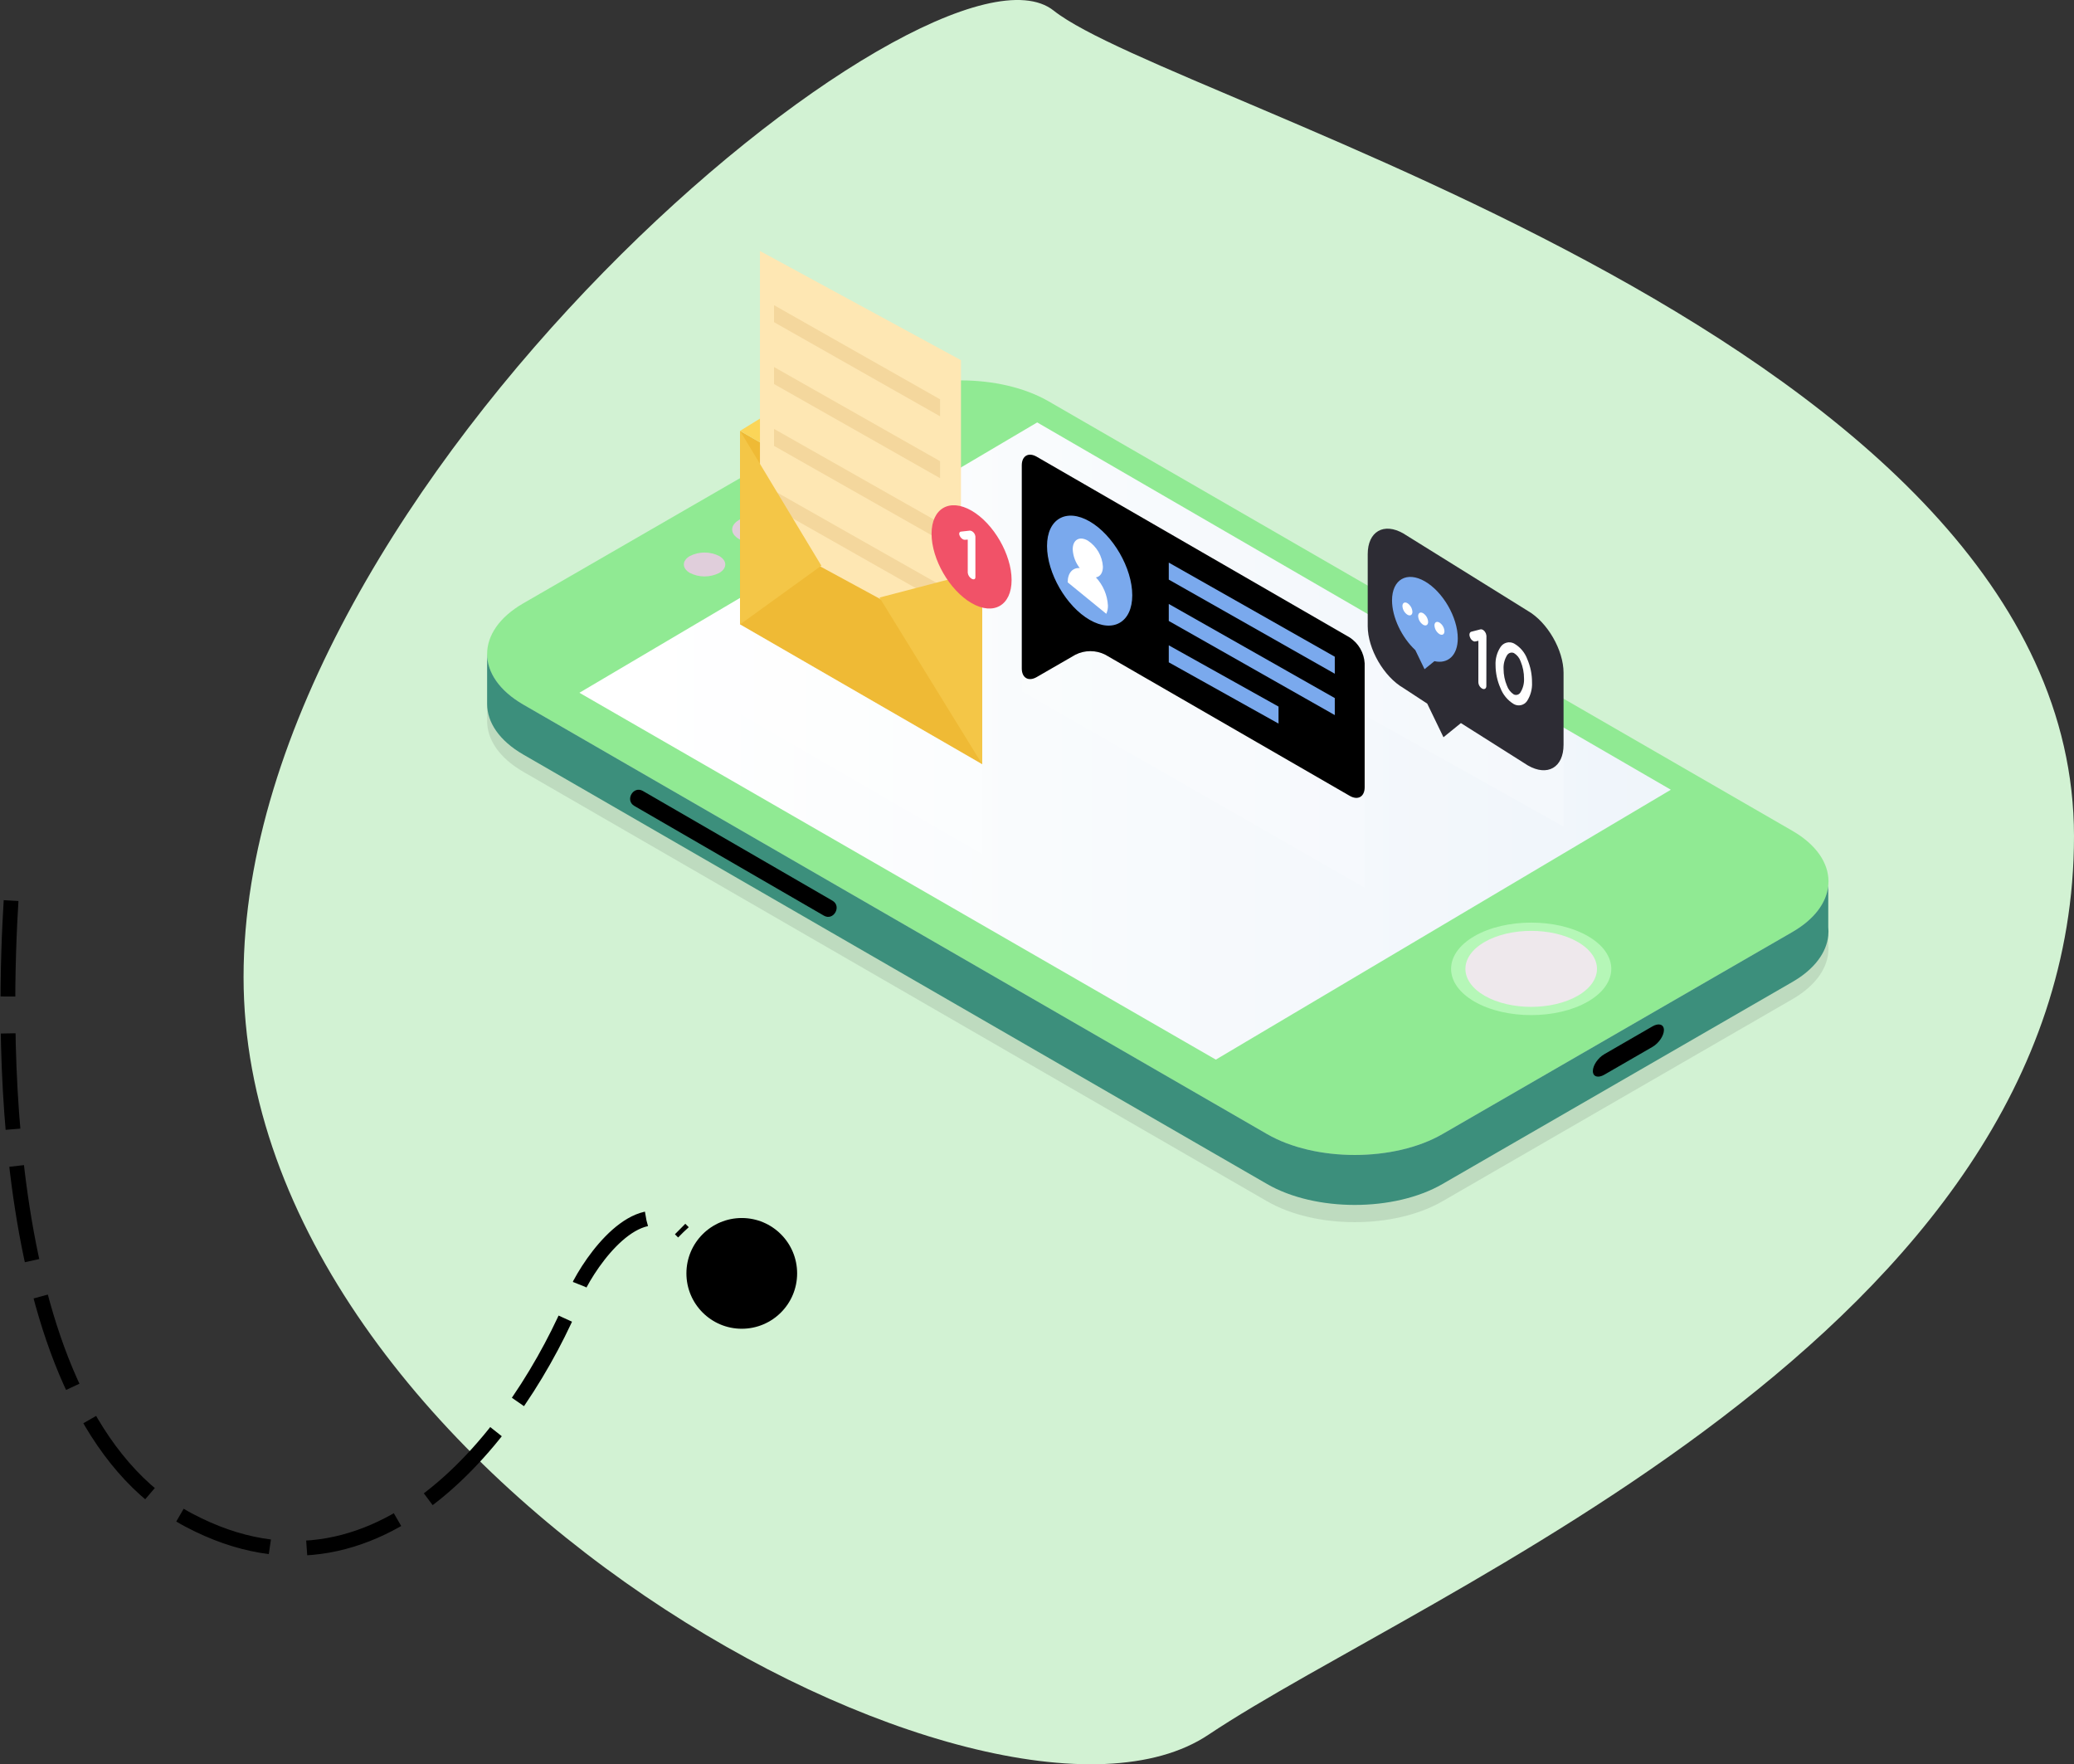 <svg width="281" height="239" viewBox="0 0 281 239" fill="none" xmlns="http://www.w3.org/2000/svg">
<rect x="0" y="0" width="281" height="239" fill="#333333" stroke="none"/>
<path d="M281 113.284C281 180.509 192.933 215.477 163.717 235.006C134.5 254.535 33 199.59 33 132.365C33 65.139 126.5 -11.456 142.75 1.431C159 14.319 281 46.059 281 113.284Z" fill="#D2F2D3"/>
<path d="M1.501 122C0.667 135.667 -1.617 191.526 25.583 205.926C52.783 220.326 72.25 190.593 78.584 173.926C81.084 169.259 87.383 161.326 92.584 166.926" stroke="black" stroke-width="2" stroke-dasharray="13 5"/>
<circle cx="100.5" cy="172.5" r="7.5" fill="black"/>
<path opacity="0.1" d="M247.702 122.332V122.335C247.985 119.652 246.367 116.916 242.837 114.878L142.061 56.694C135.529 52.922 124.838 52.922 118.305 56.694L70.898 84.064C67.633 85.951 66 88.436 66 90.92V97.693C66 100.18 67.633 102.665 70.9 104.553L171.676 162.735C178.209 166.507 188.9 166.507 195.431 162.735L242.839 135.363C245.844 133.629 247.463 131.385 247.703 129.103C247.745 128.707 247.745 128.307 247.703 127.911L247.702 122.332ZM243.407 128.248C243.223 128.366 243.034 128.481 242.836 128.594C243.034 128.481 243.223 128.366 243.407 128.248ZM245.325 126.758C245.257 126.822 245.188 126.885 245.119 126.949C245.188 126.885 245.257 126.822 245.325 126.758ZM244.9 127.144C244.822 127.211 244.741 127.276 244.661 127.342C244.741 127.277 244.823 127.211 244.9 127.144ZM244.438 127.522C244.348 127.592 244.253 127.661 244.159 127.73C244.253 127.661 244.348 127.592 244.438 127.522ZM243.941 127.89C243.83 127.968 243.714 128.044 243.598 128.121C243.714 128.044 243.83 127.968 243.941 127.89ZM245.538 126.547C245.597 126.487 245.655 126.427 245.712 126.366C245.655 126.427 245.598 126.487 245.538 126.547ZM246.879 124.805C246.866 124.827 246.855 124.849 246.842 124.871C246.855 124.849 246.866 124.827 246.879 124.805ZM246.65 125.178C246.624 125.218 246.598 125.259 246.571 125.299C246.598 125.259 246.626 125.218 246.65 125.178V125.178ZM246.377 125.571C246.339 125.621 246.302 125.672 246.263 125.722C246.302 125.672 246.339 125.621 246.377 125.571ZM246.063 125.967C246.016 126.023 245.969 126.08 245.919 126.135C245.969 126.082 246.016 126.025 246.063 125.97V125.967Z" fill="#0F0F0F"/>
<path d="M242.837 126.259C249.37 122.488 249.37 116.315 242.837 112.543L142.062 54.36C135.529 50.588 124.838 50.588 118.305 54.36L70.9 81.729C64.367 85.501 64.367 91.673 70.9 95.445L171.676 153.632C178.209 157.403 188.9 157.403 195.432 153.632L242.837 126.259Z" fill="#90EA93"/>
<path d="M66 88.587C66 91.073 67.633 93.559 70.9 95.447L171.676 153.632C178.209 157.403 188.9 157.403 195.431 153.632L242.839 126.26C245.844 124.525 247.464 122.281 247.703 119.998V125.574C247.745 125.97 247.745 126.37 247.703 126.766C247.463 129.048 245.844 131.292 242.839 133.027L195.431 160.398C188.9 164.171 178.209 164.171 171.676 160.398L70.9 102.216C67.633 100.33 66 97.844 66 95.358V88.586V88.587Z" fill="#3C8F7C"/>
<path d="M226.379 106.982L140.527 57.224L78.502 93.846L164.729 143.543L226.379 106.982Z" fill="url(#paint0_linear_756_9)"/>
<path d="M215.138 135.683C219.363 133.244 219.363 129.252 215.138 126.812C210.913 124.373 203.998 124.373 199.772 126.812C195.546 129.252 195.546 133.244 199.772 135.683C203.998 138.122 210.913 138.124 215.138 135.683Z" fill="#B5F7B7"/>
<path d="M213.767 134.892C217.238 132.886 217.238 129.608 213.767 127.604C210.296 125.6 204.615 125.601 201.145 127.604C197.676 129.607 197.675 132.886 201.145 134.892C204.616 136.897 210.295 136.897 213.767 134.892Z" fill="#EEE8EC"/>
<path d="M223.897 139.034C224.746 138.544 225.44 138.77 225.44 139.533C225.44 140.295 224.746 141.323 223.897 141.813L217.356 145.59C216.506 146.08 215.812 145.854 215.812 145.091C215.812 144.328 216.506 143.301 217.356 142.812L223.897 139.034Z" fill="black"/>
<path d="M111.629 124.04L85.943 109.175C84.641 108.422 85.793 106.392 87.099 107.147C95.66 112.102 104.222 117.057 112.785 122.011C114.087 122.764 112.935 124.795 111.629 124.04V124.04Z" fill="black"/>
<path d="M111.953 63.46C112.628 63.111 113.376 62.927 114.135 62.924C114.895 62.92 115.644 63.097 116.322 63.44L116.822 63.728C118.027 64.425 118.032 65.572 116.834 66.279L104.976 73.275C104.301 73.624 103.553 73.808 102.794 73.811C102.034 73.815 101.285 73.638 100.607 73.295L100.106 73.007C98.901 72.311 98.896 71.164 100.095 70.456L111.953 63.46Z" fill="#E0CEDB"/>
<path d="M97.445 77.615C98.538 76.983 98.538 75.951 97.445 75.321C96.829 75.01 96.149 74.848 95.459 74.848C94.768 74.848 94.088 75.01 93.472 75.321C92.379 75.951 92.379 76.983 93.472 77.615C94.088 77.926 94.768 78.088 95.459 78.088C96.149 78.088 96.829 77.926 97.445 77.615Z" fill="#E0CEDB"/>
<path d="M100.269 58.368V84.588L133.075 103.529V77.307L100.269 58.368Z" fill="#EFBA35"/>
<path d="M100.269 58.368L113.872 49.968L133.075 77.307L100.269 58.368Z" fill="#FBD558"/>
<path d="M102.964 72.295V34L130.199 48.79V87.085L102.964 72.295Z" fill="#FEE7B3"/>
<path d="M104.872 43.645V41.341L127.365 54.091V56.395L104.872 43.645Z" fill="#F4D79D"/>
<path d="M104.872 52.024V49.721L127.365 62.471V64.775L104.872 52.024Z" fill="#F4D79D"/>
<path d="M104.872 60.405V58.101L127.365 70.851V73.154L104.872 60.405Z" fill="#F4D79D"/>
<path d="M104.872 68.784V66.481L127.365 79.231V81.535L104.872 68.784Z" fill="#F4D79D"/>
<path d="M100.269 84.588L111.282 76.632L100.269 58.368V84.588Z" fill="#F4C647"/>
<path d="M133.075 77.307V103.529L119.164 80.948L133.075 77.307Z" fill="#F4C647"/>
<path d="M131.637 69.179C128.654 67.457 126.215 68.865 126.215 72.309C126.215 75.752 128.654 79.98 131.637 81.701C134.619 83.423 137.058 82.014 137.058 78.571C137.058 75.128 134.617 70.901 131.637 69.179Z" fill="#F15268"/>
<path d="M132.154 72.684V78.195C132.154 78.485 131.911 78.561 131.631 78.39C131.488 78.303 131.367 78.185 131.278 78.044C131.189 77.903 131.134 77.743 131.117 77.577V73.096L130.744 73.122C130.652 73.13 130.56 73.11 130.48 73.065C130.286 72.964 130.131 72.8 130.04 72.601C129.881 72.303 129.965 72.034 130.208 72.015L131.357 71.886C131.366 71.881 131.385 71.889 131.395 71.886C131.413 71.895 131.422 71.88 131.441 71.88C131.46 71.888 131.478 71.888 131.497 71.896C131.506 71.891 131.525 71.899 131.534 71.903C131.557 71.906 131.579 71.913 131.599 71.924L131.628 71.936L131.637 71.941L131.702 71.97C131.713 71.982 131.725 71.991 131.74 71.996C131.761 72.007 131.78 72.022 131.796 72.04C131.81 72.046 131.823 72.055 131.833 72.066C131.861 72.097 131.87 72.11 131.889 72.119C131.9 72.135 131.913 72.15 131.927 72.163C131.936 72.177 131.954 72.194 131.964 72.207C131.978 72.224 131.991 72.242 132.001 72.261C132.013 72.277 132.022 72.294 132.029 72.311L132.067 72.366L132.076 72.389C132.076 72.398 132.085 72.412 132.085 72.421C132.095 72.438 132.102 72.457 132.104 72.476C132.109 72.495 132.115 72.514 132.123 72.531C132.125 72.549 132.128 72.566 132.132 72.582C132.129 72.608 132.136 72.635 132.151 72.656L132.154 72.684Z" fill="white"/>
<path opacity="0.3" d="M100.271 96.754V84.588L133.078 103.529V115.695L100.271 96.754Z" fill="white"/>
<path opacity="0.2" d="M138.439 93.646V81.479L184.893 108.085V120.252L138.439 93.646Z" fill="white"/>
<path d="M140.46 91.72C139.349 92.362 138.438 91.837 138.438 90.553V63.036C138.438 61.753 139.347 61.227 140.46 61.869L182.871 86.356C183.459 86.74 183.948 87.257 184.3 87.865C184.651 88.474 184.855 89.156 184.894 89.857V106.644C184.894 107.928 183.985 108.453 182.871 107.811L149.751 88.691C149.124 88.375 148.432 88.21 147.729 88.21C147.027 88.21 146.335 88.375 145.708 88.691L140.46 91.72Z" fill="black"/>
<path d="M147.633 70.634C144.457 68.8 141.859 70.3 141.859 73.966C141.859 77.633 144.457 82.135 147.633 83.968C150.809 85.801 153.407 84.302 153.407 80.635C153.407 76.969 150.807 72.468 147.633 70.634Z" fill="#7AA9ED"/>
<path d="M148.482 78.217C149.05 78.125 149.431 77.609 149.431 76.776C149.391 76.067 149.185 75.376 148.83 74.761C148.474 74.146 147.98 73.622 147.385 73.233C146.26 72.583 145.339 73.115 145.339 74.414C145.385 75.338 145.718 76.225 146.291 76.951C145.332 76.887 144.658 77.606 144.658 78.886L149.886 83.151C150.044 82.801 150.121 82.42 150.111 82.036C150.033 80.611 149.456 79.26 148.482 78.217Z" fill="white"/>
<path d="M158.354 78.517V76.213L180.846 88.963V91.267L158.354 78.517Z" fill="#7AA9ED"/>
<path d="M158.354 84.118V81.814L180.846 94.564V96.871L158.354 84.118Z" fill="#7AA9ED"/>
<path d="M158.354 89.723V87.419L173.224 95.718V98.022L158.354 89.723Z" fill="#7AA9ED"/>
<path opacity="0.2" d="M185.306 97.126V84.96L211.84 99.815V111.981L185.306 97.126Z" fill="white"/>
<path d="M206.999 82.754L190.149 72.274C187.487 70.735 185.308 71.995 185.308 75.07V84.822C185.308 87.897 187.487 91.671 190.149 93.208L193.373 95.319L195.572 99.871L197.934 97.953L206.998 103.686C209.663 105.226 211.841 103.967 211.841 100.892V91.14C211.842 88.066 209.664 84.292 206.999 82.754Z" fill="#2D2C34"/>
<path d="M193.056 78.756C190.606 77.341 188.602 78.499 188.602 81.328C188.602 83.637 189.936 86.372 191.759 88.07L193.007 90.653L194.344 89.566C196.17 89.979 197.51 88.785 197.51 86.473C197.51 83.644 195.506 80.171 193.056 78.756Z" fill="#7AA9ED"/>
<path d="M190.689 81.71C190.316 81.495 190.012 81.671 190.012 82.1C190.025 82.335 190.093 82.564 190.21 82.767C190.328 82.971 190.492 83.144 190.689 83.273C191.061 83.488 191.365 83.312 191.365 82.883C191.352 82.648 191.284 82.419 191.167 82.216C191.049 82.012 190.885 81.839 190.689 81.71Z" fill="white"/>
<path d="M192.817 83.07C192.445 82.855 192.141 83.031 192.141 83.46C192.154 83.695 192.222 83.924 192.339 84.127C192.457 84.331 192.621 84.504 192.817 84.633C193.189 84.848 193.494 84.672 193.494 84.242C193.481 84.007 193.413 83.779 193.296 83.575C193.178 83.372 193.014 83.198 192.817 83.07Z" fill="white"/>
<path d="M195.027 84.337C194.655 84.122 194.351 84.297 194.351 84.727C194.364 84.962 194.432 85.191 194.549 85.394C194.667 85.598 194.831 85.771 195.027 85.9C195.399 86.115 195.704 85.939 195.704 85.509C195.691 85.274 195.623 85.046 195.505 84.842C195.388 84.639 195.224 84.466 195.027 84.337Z" fill="white"/>
<path d="M201.392 86.161L201.381 92.926C201.381 93.282 201.127 93.435 200.834 93.294C200.676 93.206 200.543 93.078 200.449 92.923C200.355 92.768 200.303 92.591 200.298 92.41L200.303 86.805L199.911 86.892C199.819 86.916 199.722 86.905 199.637 86.862C199.424 86.755 199.259 86.571 199.176 86.347C199.009 85.991 199.098 85.633 199.352 85.574L200.559 85.263C200.569 85.256 200.588 85.263 200.598 85.257C200.618 85.265 200.628 85.246 200.648 85.244C200.667 85.251 200.686 85.249 200.706 85.257C200.716 85.25 200.735 85.259 200.745 85.262C200.77 85.264 200.793 85.27 200.815 85.281C200.823 85.285 200.834 85.29 200.844 85.294L200.854 85.297L200.922 85.327C200.932 85.34 200.946 85.35 200.961 85.356C200.984 85.367 201.005 85.384 201.02 85.404C201.036 85.409 201.049 85.419 201.059 85.432C201.089 85.468 201.098 85.483 201.118 85.492C201.129 85.51 201.142 85.528 201.158 85.543C201.167 85.559 201.187 85.579 201.197 85.595C201.212 85.614 201.225 85.635 201.235 85.657C201.248 85.675 201.257 85.695 201.265 85.716C201.275 85.732 201.294 85.764 201.304 85.779L201.314 85.806C201.314 85.818 201.324 85.834 201.324 85.844C201.334 85.865 201.34 85.887 201.344 85.91C201.348 85.933 201.354 85.955 201.362 85.977C201.362 85.999 201.373 86.026 201.372 86.038C201.369 86.068 201.376 86.099 201.391 86.126L201.392 86.161Z" fill="white"/>
<path d="M202.628 90.114C202.584 89.242 202.82 88.379 203.301 87.651C203.491 87.359 203.783 87.148 204.121 87.058C204.458 86.969 204.816 87.008 205.126 87.167C205.96 87.641 206.599 88.395 206.929 89.296C207.357 90.289 207.574 91.359 207.568 92.44C207.615 93.329 207.381 94.211 206.9 94.96C206.707 95.245 206.413 95.445 206.078 95.522C205.742 95.599 205.39 95.546 205.092 95.375C204.263 94.87 203.627 94.102 203.284 93.194C202.856 92.223 202.633 91.175 202.628 90.114ZM206.486 91.924C206.489 91.127 206.333 90.337 206.028 89.601C205.869 89.129 205.548 88.727 205.121 88.469C204.957 88.395 204.772 88.385 204.6 88.438C204.429 88.492 204.283 88.606 204.189 88.759C203.846 89.316 203.681 89.963 203.714 90.616C203.713 91.4 203.87 92.176 204.175 92.898C204.345 93.38 204.67 93.793 205.098 94.073C205.258 94.149 205.441 94.162 205.609 94.109C205.778 94.055 205.921 93.94 206.008 93.786C206.351 93.228 206.518 92.579 206.486 91.924Z" fill="white"/>
<defs>
<linearGradient id="paint0_linear_756_9" x1="87.375" y1="100.384" x2="235.252" y2="100.384" gradientUnits="userSpaceOnUse">
<stop stop-color="white"/>
<stop offset="1" stop-color="#EEF4FA"/>
</linearGradient>
</defs>
</svg>
